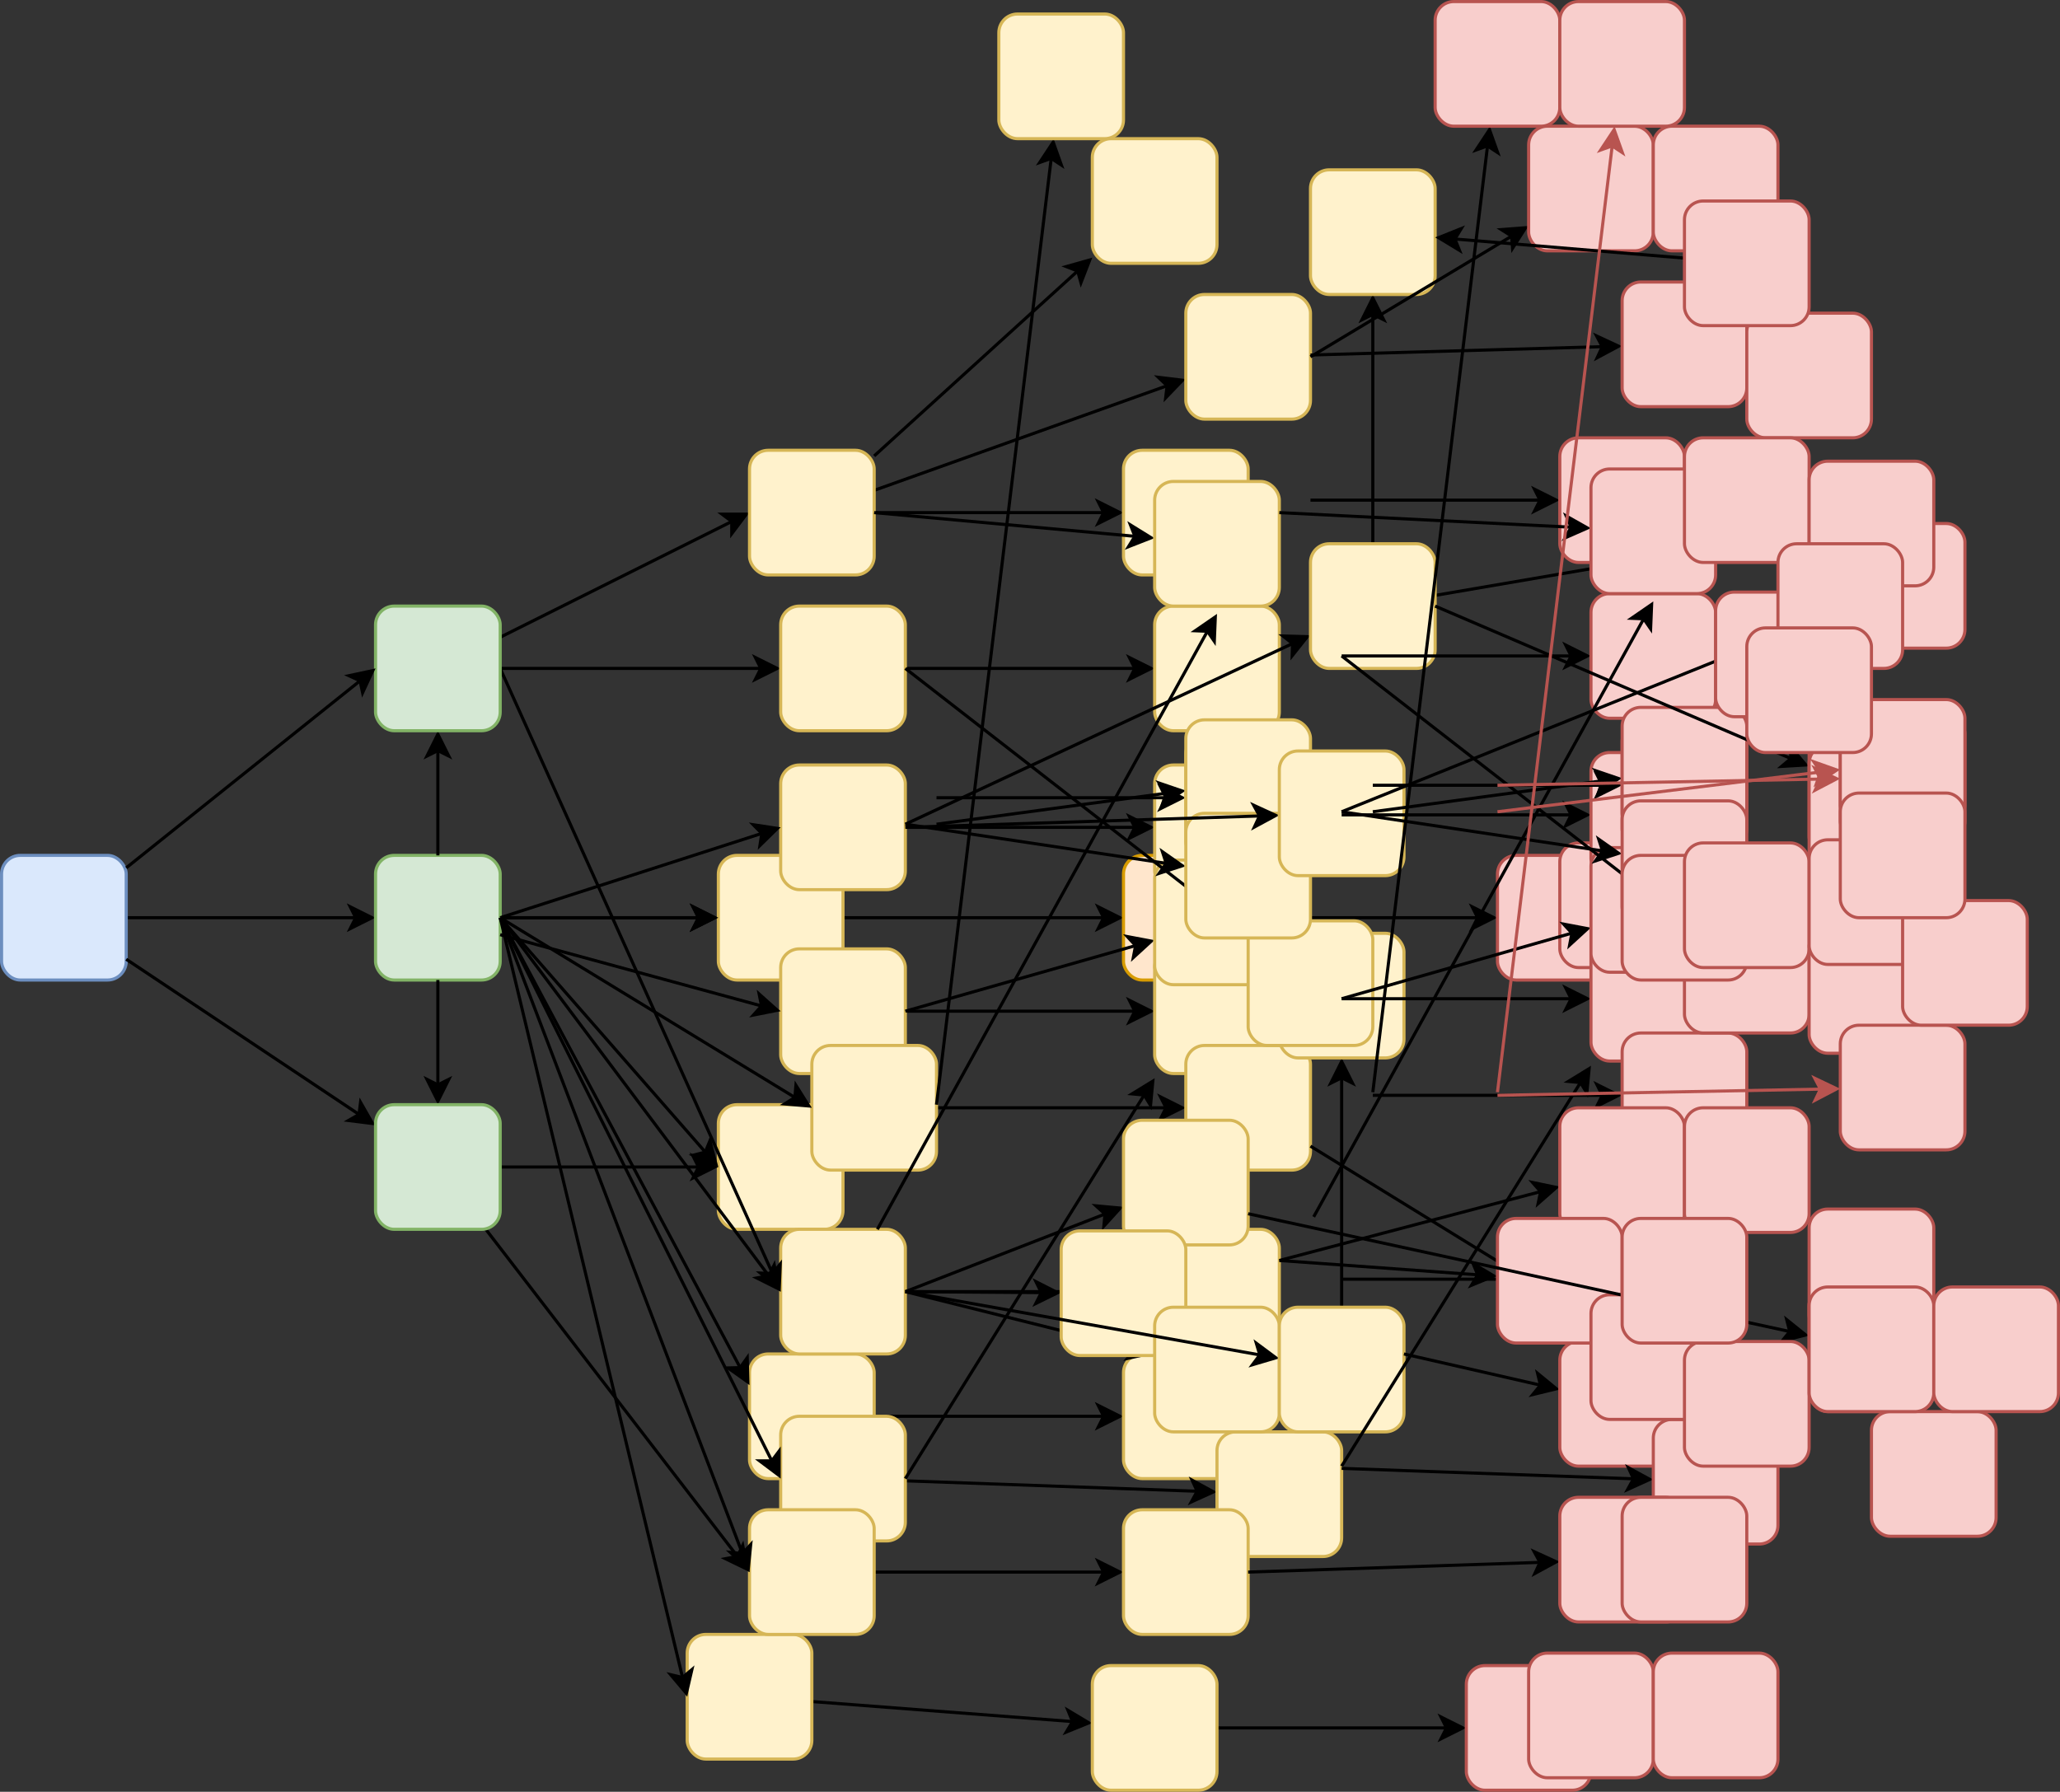 <?xml version="1.0" encoding="UTF-8"?>
<!DOCTYPE svg PUBLIC "-//W3C//DTD SVG 1.1//EN" "http://www.w3.org/Graphics/SVG/1.1/DTD/svg11.dtd">
<svg xmlns="http://www.w3.org/2000/svg" xmlns:xlink="http://www.w3.org/1999/xlink" version="1.1" width="661px" height="575px" viewBox="-0.5 -0.5 661 575" style="background-color: rgb(255, 255, 255);"><rect x="-0.5" y="-0.5" width="661" height="575" fill="#333333" stroke="none"/><defs/><g><path d="M 40 294 L 113.63 294" fill="none" stroke="#000000" stroke-miterlimit="10" pointer-events="none"/><path d="M 118.88 294 L 111.88 297.5 L 113.63 294 L 111.88 290.5 Z" fill="#000000" stroke="#000000" stroke-miterlimit="10" pointer-events="none"/><rect x="0" y="274" width="40" height="40" rx="6" ry="6" fill="#dae8fc" stroke="#6c8ebf" pointer-events="none"/><path d="M 160 294 L 223.63 294" fill="none" stroke="#000000" stroke-miterlimit="10" pointer-events="none"/><path d="M 228.88 294 L 221.88 297.5 L 223.63 294 L 221.88 290.5 Z" fill="#000000" stroke="#000000" stroke-miterlimit="10" pointer-events="none"/><rect x="120" y="274" width="40" height="40" rx="6" ry="6" fill="#d5e8d4" stroke="#82b366" pointer-events="none"/><path d="M 270 294 L 353.63 294" fill="none" stroke="#000000" stroke-miterlimit="10" pointer-events="none"/><path d="M 358.88 294 L 351.88 297.5 L 353.63 294 L 351.88 290.5 Z" fill="#000000" stroke="#000000" stroke-miterlimit="10" pointer-events="none"/><rect x="230" y="274" width="40" height="40" rx="6" ry="6" fill="#fff2cc" stroke="#d6b656" pointer-events="none"/><path d="M 400 294 L 473.63 294" fill="none" stroke="#000000" stroke-miterlimit="10" pointer-events="none"/><path d="M 478.88 294 L 471.88 297.5 L 473.63 294 L 471.88 290.5 Z" fill="#000000" stroke="#000000" stroke-miterlimit="10" pointer-events="none"/><rect x="360" y="274" width="40" height="40" rx="6" ry="6" fill="#ffe6cc" stroke="#d79b00" pointer-events="none"/><rect x="480" y="274" width="40" height="40" rx="6" ry="6" fill="#f8cecc" stroke="#b85450" pointer-events="none"/><path d="M 290 324 L 363.63 324" fill="none" stroke="#000000" stroke-miterlimit="10" pointer-events="none"/><path d="M 368.88 324 L 361.88 327.5 L 363.63 324 L 361.88 320.5 Z" fill="#000000" stroke="#000000" stroke-miterlimit="10" pointer-events="none"/><rect x="250" y="304" width="40" height="40" rx="6" ry="6" fill="#fff2cc" stroke="#d6b656" pointer-events="none"/><rect x="370" y="304" width="40" height="40" rx="6" ry="6" fill="#fff2cc" stroke="#d6b656" pointer-events="none"/><path d="M 290 265 L 363.63 265" fill="none" stroke="#000000" stroke-miterlimit="10" pointer-events="none"/><path d="M 368.88 265 L 361.88 268.5 L 363.63 265 L 361.88 261.5 Z" fill="#000000" stroke="#000000" stroke-miterlimit="10" pointer-events="none"/><rect x="250" y="245" width="40" height="40" rx="6" ry="6" fill="#fff2cc" stroke="#d6b656" pointer-events="none"/><rect x="370" y="245" width="40" height="40" rx="6" ry="6" fill="#fff2cc" stroke="#d6b656" pointer-events="none"/><path d="M 280 454 L 353.63 454" fill="none" stroke="#000000" stroke-miterlimit="10" pointer-events="none"/><path d="M 358.88 454 L 351.88 457.5 L 353.63 454 L 351.88 450.5 Z" fill="#000000" stroke="#000000" stroke-miterlimit="10" pointer-events="none"/><rect x="240" y="434" width="40" height="40" rx="6" ry="6" fill="#fff2cc" stroke="#d6b656" pointer-events="none"/><rect x="360" y="434" width="40" height="40" rx="6" ry="6" fill="#fff2cc" stroke="#d6b656" pointer-events="none"/><rect x="230" y="354" width="40" height="40" rx="6" ry="6" fill="#fff2cc" stroke="#d6b656" pointer-events="none"/><path d="M 290 414 L 363.63 414" fill="none" stroke="#000000" stroke-miterlimit="10" pointer-events="none"/><path d="M 368.88 414 L 361.88 417.5 L 363.63 414 L 361.88 410.5 Z" fill="#000000" stroke="#000000" stroke-miterlimit="10" pointer-events="none"/><rect x="250" y="394" width="40" height="40" rx="6" ry="6" fill="#fff2cc" stroke="#d6b656" pointer-events="none"/><rect x="370" y="394" width="40" height="40" rx="6" ry="6" fill="#fff2cc" stroke="#d6b656" pointer-events="none"/><path d="M 300 355 L 373.63 355" fill="none" stroke="#000000" stroke-miterlimit="10" pointer-events="none"/><path d="M 378.88 355 L 371.88 358.5 L 373.63 355 L 371.88 351.5 Z" fill="#000000" stroke="#000000" stroke-miterlimit="10" pointer-events="none"/><rect x="260" y="335" width="40" height="40" rx="6" ry="6" fill="#fff2cc" stroke="#d6b656" pointer-events="none"/><rect x="380" y="335" width="40" height="40" rx="6" ry="6" fill="#fff2cc" stroke="#d6b656" pointer-events="none"/><path d="M 160 294 L 254.56 351.68" fill="none" stroke="#000000" stroke-miterlimit="10" pointer-events="none"/><path d="M 259.05 354.42 L 251.25 353.76 L 254.56 351.68 L 254.89 347.78 Z" fill="#000000" stroke="#000000" stroke-miterlimit="10" pointer-events="none"/><path d="M 260 545.54 L 343.65 551.97" fill="none" stroke="#000000" stroke-miterlimit="10" pointer-events="none"/><path d="M 348.89 552.38 L 341.64 555.33 L 343.65 551.97 L 342.17 548.35 Z" fill="#000000" stroke="#000000" stroke-miterlimit="10" pointer-events="none"/><rect x="220" y="524" width="40" height="40" rx="6" ry="6" fill="#fff2cc" stroke="#d6b656" pointer-events="none"/><path d="M 390 554 L 463.63 554" fill="none" stroke="#000000" stroke-miterlimit="10" pointer-events="none"/><path d="M 468.88 554 L 461.88 557.5 L 463.63 554 L 461.88 550.5 Z" fill="#000000" stroke="#000000" stroke-miterlimit="10" pointer-events="none"/><rect x="350" y="534" width="40" height="40" rx="6" ry="6" fill="#fff2cc" stroke="#d6b656" pointer-events="none"/><rect x="470" y="534" width="40" height="40" rx="6" ry="6" fill="#f8cecc" stroke="#b85450" pointer-events="none"/><path d="M 290 474.71 L 383.64 478.06" fill="none" stroke="#000000" stroke-miterlimit="10" pointer-events="none"/><path d="M 388.88 478.25 L 381.76 481.49 L 383.64 478.06 L 382.01 474.5 Z" fill="#000000" stroke="#000000" stroke-miterlimit="10" pointer-events="none"/><rect x="250" y="454" width="40" height="40" rx="6" ry="6" fill="#fff2cc" stroke="#d6b656" pointer-events="none"/><rect x="390" y="459" width="40" height="40" rx="6" ry="6" fill="#fff2cc" stroke="#d6b656" pointer-events="none"/><path d="M 280 504 L 353.63 504" fill="none" stroke="#000000" stroke-miterlimit="10" pointer-events="none"/><path d="M 358.88 504 L 351.88 507.5 L 353.63 504 L 351.88 500.5 Z" fill="#000000" stroke="#000000" stroke-miterlimit="10" pointer-events="none"/><rect x="240" y="484" width="40" height="40" rx="6" ry="6" fill="#fff2cc" stroke="#d6b656" pointer-events="none"/><rect x="360" y="484" width="40" height="40" rx="6" ry="6" fill="#fff2cc" stroke="#d6b656" pointer-events="none"/><path d="M 160 374 L 223.63 374" fill="none" stroke="#000000" stroke-miterlimit="10" pointer-events="none"/><path d="M 228.88 374 L 221.88 377.5 L 223.63 374 L 221.88 370.5 Z" fill="#000000" stroke="#000000" stroke-miterlimit="10" pointer-events="none"/><path d="M 155.38 394 L 236.12 498.95" fill="none" stroke="#000000" stroke-miterlimit="10" pointer-events="none"/><path d="M 239.32 503.11 L 232.28 499.7 L 236.12 498.95 L 237.82 495.43 Z" fill="#000000" stroke="#000000" stroke-miterlimit="10" pointer-events="none"/><path d="M 160 214 L 243.63 214" fill="none" stroke="#000000" stroke-miterlimit="10" pointer-events="none"/><path d="M 248.88 214 L 241.88 217.5 L 243.63 214 L 241.88 210.5 Z" fill="#000000" stroke="#000000" stroke-miterlimit="10" pointer-events="none"/><path d="M 160 204 L 234.3 166.85" fill="none" stroke="#000000" stroke-miterlimit="10" pointer-events="none"/><path d="M 239 164.5 L 234.3 170.76 L 234.3 166.85 L 231.17 164.5 Z" fill="#000000" stroke="#000000" stroke-miterlimit="10" pointer-events="none"/><path d="M 160 294 L 223.63 294" fill="none" stroke="#000000" stroke-miterlimit="10" pointer-events="none"/><path d="M 228.88 294 L 221.88 297.5 L 223.63 294 L 221.88 290.5 Z" fill="#000000" stroke="#000000" stroke-miterlimit="10" pointer-events="none"/><path d="M 160 299.45 L 243.86 322.32" fill="none" stroke="#000000" stroke-miterlimit="10" pointer-events="none"/><path d="M 248.92 323.71 L 241.25 325.24 L 243.86 322.32 L 243.09 318.49 Z" fill="#000000" stroke="#000000" stroke-miterlimit="10" pointer-events="none"/><path d="M 140 274 L 140 240.37" fill="none" stroke="#000000" stroke-miterlimit="10" pointer-events="none"/><path d="M 140 235.12 L 143.5 242.12 L 140 240.37 L 136.5 242.12 Z" fill="#000000" stroke="#000000" stroke-miterlimit="10" pointer-events="none"/><path d="M 140 314 L 140 347.63" fill="none" stroke="#000000" stroke-miterlimit="10" pointer-events="none"/><path d="M 140 352.88 L 136.5 345.88 L 140 347.63 L 143.5 345.88 Z" fill="#000000" stroke="#000000" stroke-miterlimit="10" pointer-events="none"/><path d="M 160 294 L 243.94 266.95" fill="none" stroke="#000000" stroke-miterlimit="10" pointer-events="none"/><path d="M 248.94 265.34 L 243.35 270.82 L 243.94 266.95 L 241.2 264.16 Z" fill="#000000" stroke="#000000" stroke-miterlimit="10" pointer-events="none"/><path d="M 160 294 L 237 438.38" fill="none" stroke="#000000" stroke-miterlimit="10" pointer-events="none"/><path d="M 239.47 443.01 L 233.09 438.48 L 237 438.38 L 239.27 435.19 Z" fill="#000000" stroke="#000000" stroke-miterlimit="10" pointer-events="none"/><path d="M 160 294 L 225.81 369.21" fill="none" stroke="#000000" stroke-miterlimit="10" pointer-events="none"/><path d="M 229.26 373.16 L 222.02 370.2 L 225.81 369.21 L 227.29 365.59 Z" fill="#000000" stroke="#000000" stroke-miterlimit="10" pointer-events="none"/><path d="M 160 294 L 246.18 408.91" fill="none" stroke="#000000" stroke-miterlimit="10" pointer-events="none"/><path d="M 249.33 413.11 L 242.33 409.61 L 246.18 408.91 L 247.93 405.41 Z" fill="#000000" stroke="#000000" stroke-miterlimit="10" pointer-events="none"/><path d="M 160 294 L 247.15 468.3" fill="none" stroke="#000000" stroke-miterlimit="10" pointer-events="none"/><path d="M 249.5 473 L 243.24 468.3 L 247.15 468.3 L 249.5 465.17 Z" fill="#000000" stroke="#000000" stroke-miterlimit="10" pointer-events="none"/><path d="M 160 294 L 237.73 498.05" fill="none" stroke="#000000" stroke-miterlimit="10" pointer-events="none"/><path d="M 239.6 502.96 L 233.84 497.66 L 237.73 498.05 L 240.38 495.17 Z" fill="#000000" stroke="#000000" stroke-miterlimit="10" pointer-events="none"/><path d="M 160 294 L 218.51 537.81" fill="none" stroke="#000000" stroke-miterlimit="10" pointer-events="none"/><path d="M 219.74 542.91 L 214.7 536.92 L 218.51 537.81 L 221.51 535.29 Z" fill="#000000" stroke="#000000" stroke-miterlimit="10" pointer-events="none"/><path d="M 160 214 L 247.39 408.19" fill="none" stroke="#000000" stroke-miterlimit="10" pointer-events="none"/><path d="M 249.54 412.98 L 243.48 408.03 L 247.39 408.19 L 249.86 405.16 Z" fill="#000000" stroke="#000000" stroke-miterlimit="10" pointer-events="none"/><path d="M 280 164 L 353.63 164" fill="none" stroke="#000000" stroke-miterlimit="10" pointer-events="none"/><path d="M 358.88 164 L 351.88 167.5 L 353.63 164 L 351.88 160.5 Z" fill="#000000" stroke="#000000" stroke-miterlimit="10" pointer-events="none"/><path d="M 280 156.86 L 374 123.28" fill="none" stroke="#000000" stroke-miterlimit="10" pointer-events="none"/><path d="M 378.95 121.52 L 373.53 127.17 L 374 123.28 L 371.18 120.58 Z" fill="#000000" stroke="#000000" stroke-miterlimit="10" pointer-events="none"/><path d="M 280 145.82 L 345.29 86.47" fill="none" stroke="#000000" stroke-miterlimit="10" pointer-events="none"/><path d="M 349.17 82.93 L 346.35 90.23 L 345.29 86.47 L 341.64 85.05 Z" fill="#000000" stroke="#000000" stroke-miterlimit="10" pointer-events="none"/><rect x="240" y="144" width="40" height="40" rx="6" ry="6" fill="#fff2cc" stroke="#d6b656" pointer-events="none"/><rect x="350" y="44" width="40" height="40" rx="6" ry="6" fill="#fff2cc" stroke="#d6b656" pointer-events="none"/><rect x="380" y="94" width="40" height="40" rx="6" ry="6" fill="#fff2cc" stroke="#d6b656" pointer-events="none"/><rect x="360" y="144" width="40" height="40" rx="6" ry="6" fill="#fff2cc" stroke="#d6b656" pointer-events="none"/><path d="M 290 214 L 363.63 214" fill="none" stroke="#000000" stroke-miterlimit="10" pointer-events="none"/><path d="M 368.88 214 L 361.88 217.5 L 363.63 214 L 361.88 210.5 Z" fill="#000000" stroke="#000000" stroke-miterlimit="10" pointer-events="none"/><rect x="250" y="194" width="40" height="40" rx="6" ry="6" fill="#fff2cc" stroke="#d6b656" pointer-events="none"/><rect x="370" y="194" width="40" height="40" rx="6" ry="6" fill="#fff2cc" stroke="#d6b656" pointer-events="none"/><rect x="120" y="194" width="40" height="40" rx="6" ry="6" fill="#d5e8d4" stroke="#82b366" pointer-events="none"/><path d="M 40 278 L 115.03 217.98" fill="none" stroke="#000000" stroke-miterlimit="10" pointer-events="none"/><path d="M 119.13 214.7 L 115.85 221.8 L 115.03 217.98 L 111.47 216.34 Z" fill="#000000" stroke="#000000" stroke-miterlimit="10" pointer-events="none"/><path d="M 40 307.33 L 114.7 357.13" fill="none" stroke="#000000" stroke-miterlimit="10" pointer-events="none"/><path d="M 119.07 360.05 L 111.3 359.08 L 114.7 357.13 L 115.19 353.25 Z" fill="#000000" stroke="#000000" stroke-miterlimit="10" pointer-events="none"/><rect x="120" y="354" width="40" height="40" rx="6" ry="6" fill="#d5e8d4" stroke="#82b366" pointer-events="none"/><path d="M 300 354 L 336.81 50.32" fill="none" stroke="#000000" stroke-miterlimit="10" pointer-events="none"/><path d="M 337.44 45.11 L 340.07 52.48 L 336.81 50.32 L 333.12 51.64 Z" fill="#000000" stroke="#000000" stroke-miterlimit="10" pointer-events="none"/><rect x="320" y="4" width="40" height="40" rx="6" ry="6" fill="#fff2cc" stroke="#d6b656" pointer-events="none"/><path d="M 280 164 L 363.66 171.61" fill="none" stroke="#000000" stroke-miterlimit="10" pointer-events="none"/><path d="M 368.89 172.08 L 361.6 174.93 L 363.66 171.61 L 362.23 167.96 Z" fill="#000000" stroke="#000000" stroke-miterlimit="10" pointer-events="none"/><rect x="370" y="154" width="40" height="40" rx="6" ry="6" fill="#fff2cc" stroke="#d6b656" pointer-events="none"/><path d="M 290 414 L 363.82 432.46" fill="none" stroke="#000000" stroke-miterlimit="10" pointer-events="none"/><path d="M 368.92 433.73 L 361.28 435.43 L 363.82 432.46 L 362.97 428.64 Z" fill="#000000" stroke="#000000" stroke-miterlimit="10" pointer-events="none"/><path d="M 290 414 L 333.63 414.31" fill="none" stroke="#000000" stroke-miterlimit="10" pointer-events="none"/><path d="M 338.88 414.35 L 331.86 417.8 L 333.63 414.31 L 331.91 410.8 Z" fill="#000000" stroke="#000000" stroke-miterlimit="10" pointer-events="none"/><path d="M 290 414 L 354.06 389.09" fill="none" stroke="#000000" stroke-miterlimit="10" pointer-events="none"/><path d="M 358.96 387.18 L 353.7 392.98 L 354.06 389.09 L 351.17 386.46 Z" fill="#000000" stroke="#000000" stroke-miterlimit="10" pointer-events="none"/><rect x="360" y="359" width="40" height="40" rx="6" ry="6" fill="#fff2cc" stroke="#d6b656" pointer-events="none"/><rect x="340" y="394.5" width="40" height="40" rx="6" ry="6" fill="#fff2cc" stroke="#d6b656" pointer-events="none"/><rect x="370" y="419" width="40" height="40" rx="6" ry="6" fill="#fff2cc" stroke="#d6b656" pointer-events="none"/><path d="M 290 414 L 403.73 434.31" fill="none" stroke="#000000" stroke-miterlimit="10" pointer-events="none"/><path d="M 408.9 435.23 L 401.39 437.45 L 403.73 434.31 L 402.62 430.56 Z" fill="#000000" stroke="#000000" stroke-miterlimit="10" pointer-events="none"/><path d="M 430 419 L 430 345.37" fill="none" stroke="#000000" stroke-miterlimit="10" pointer-events="none"/><path d="M 430 340.12 L 433.5 347.12 L 430 345.37 L 426.5 347.12 Z" fill="#000000" stroke="#000000" stroke-miterlimit="10" pointer-events="none"/><rect x="410" y="419" width="40" height="40" rx="6" ry="6" fill="#fff2cc" stroke="#d6b656" pointer-events="none"/><rect x="410" y="299" width="40" height="40" rx="6" ry="6" fill="#fff2cc" stroke="#d6b656" pointer-events="none"/><path d="M 290 324 L 363.88 302.95" fill="none" stroke="#000000" stroke-miterlimit="10" pointer-events="none"/><path d="M 368.92 301.51 L 363.15 306.79 L 363.88 302.95 L 361.23 300.06 Z" fill="#000000" stroke="#000000" stroke-miterlimit="10" pointer-events="none"/><rect x="370" y="275.5" width="40" height="40" rx="6" ry="6" fill="#fff2cc" stroke="#d6b656" pointer-events="none"/><path d="M 300 255.5 L 373.63 255.5" fill="none" stroke="#000000" stroke-miterlimit="10" pointer-events="none"/><path d="M 378.88 255.5 L 371.88 259 L 373.63 255.5 L 371.88 252 Z" fill="#000000" stroke="#000000" stroke-miterlimit="10" pointer-events="none"/><rect x="380" y="235.5" width="40" height="40" rx="6" ry="6" fill="#fff2cc" stroke="#d6b656" pointer-events="none"/><path d="M 281.03 394 L 386.92 202.08" fill="none" stroke="#000000" stroke-miterlimit="10" pointer-events="none"/><path d="M 389.46 197.48 L 389.14 205.3 L 386.92 202.08 L 383.01 201.92 Z" fill="#000000" stroke="#000000" stroke-miterlimit="10" pointer-events="none"/><path d="M 290 214 L 394.97 295.55" fill="none" stroke="#000000" stroke-miterlimit="10" pointer-events="none"/><path d="M 399.12 298.78 L 391.44 297.24 L 394.97 295.55 L 395.74 291.72 Z" fill="#000000" stroke="#000000" stroke-miterlimit="10" pointer-events="none"/><rect x="400" y="295" width="40" height="40" rx="6" ry="6" fill="#fff2cc" stroke="#d6b656" pointer-events="none"/><path d="M 290 474 L 366.63 350.91" fill="none" stroke="#000000" stroke-miterlimit="10" pointer-events="none"/><path d="M 369.41 346.45 L 368.68 354.24 L 366.63 350.91 L 362.74 350.54 Z" fill="#000000" stroke="#000000" stroke-miterlimit="10" pointer-events="none"/><path d="M 290 264 L 373.7 276.56" fill="none" stroke="#000000" stroke-miterlimit="10" pointer-events="none"/><path d="M 378.89 277.33 L 371.45 279.76 L 373.7 276.56 L 372.49 272.83 Z" fill="#000000" stroke="#000000" stroke-miterlimit="10" pointer-events="none"/><path d="M 300 264 L 373.69 254.05" fill="none" stroke="#000000" stroke-miterlimit="10" pointer-events="none"/><path d="M 378.89 253.35 L 372.42 257.75 L 373.69 254.05 L 371.49 250.82 Z" fill="#000000" stroke="#000000" stroke-miterlimit="10" pointer-events="none"/><path d="M 290 264 L 414.23 206.03" fill="none" stroke="#000000" stroke-miterlimit="10" pointer-events="none"/><path d="M 418.99 203.81 L 414.12 209.94 L 414.23 206.03 L 411.16 203.59 Z" fill="#000000" stroke="#000000" stroke-miterlimit="10" pointer-events="none"/><path d="M 440 174 L 440 100.37" fill="none" stroke="#000000" stroke-miterlimit="10" pointer-events="none"/><path d="M 440 95.12 L 443.5 102.12 L 440 100.37 L 436.5 102.12 Z" fill="#000000" stroke="#000000" stroke-miterlimit="10" pointer-events="none"/><path d="M 460 190.57 L 573.72 171.08" fill="none" stroke="#000000" stroke-miterlimit="10" pointer-events="none"/><path d="M 578.9 170.19 L 572.59 174.82 L 573.72 171.08 L 571.41 167.92 Z" fill="#000000" stroke="#000000" stroke-miterlimit="10" pointer-events="none"/><rect x="420" y="174" width="40" height="40" rx="6" ry="6" fill="#fff2cc" stroke="#d6b656" pointer-events="none"/><rect x="420" y="54" width="40" height="40" rx="6" ry="6" fill="#fff2cc" stroke="#d6b656" pointer-events="none"/><rect x="380" y="230.5" width="40" height="40" rx="6" ry="6" fill="#fff2cc" stroke="#d6b656" pointer-events="none"/><rect x="380" y="260.5" width="40" height="40" rx="6" ry="6" fill="#fff2cc" stroke="#d6b656" pointer-events="none"/><path d="M 290 265 L 403.64 261.35" fill="none" stroke="#000000" stroke-miterlimit="10" pointer-events="none"/><path d="M 408.88 261.18 L 402 264.9 L 403.64 261.35 L 401.77 257.91 Z" fill="#000000" stroke="#000000" stroke-miterlimit="10" pointer-events="none"/><rect x="410" y="240.5" width="40" height="40" rx="6" ry="6" fill="#fff2cc" stroke="#d6b656" pointer-events="none"/><rect x="500" y="270" width="40" height="40" rx="6" ry="6" fill="#f8cecc" stroke="#b85450" pointer-events="none"/><path d="M 430 320 L 503.63 320" fill="none" stroke="#000000" stroke-miterlimit="10" pointer-events="none"/><path d="M 508.88 320 L 501.88 323.5 L 503.63 320 L 501.88 316.5 Z" fill="#000000" stroke="#000000" stroke-miterlimit="10" pointer-events="none"/><rect x="510" y="300" width="40" height="40" rx="6" ry="6" fill="#f8cecc" stroke="#b85450" pointer-events="none"/><path d="M 430 261 L 503.63 261" fill="none" stroke="#000000" stroke-miterlimit="10" pointer-events="none"/><path d="M 508.88 261 L 501.88 264.5 L 503.63 261 L 501.88 257.5 Z" fill="#000000" stroke="#000000" stroke-miterlimit="10" pointer-events="none"/><rect x="510" y="241" width="40" height="40" rx="6" ry="6" fill="#f8cecc" stroke="#b85450" pointer-events="none"/><path d="M 450 434 L 493.79 444.01" fill="none" stroke="#000000" stroke-miterlimit="10" pointer-events="none"/><path d="M 498.91 445.18 L 491.31 447.03 L 493.79 444.01 L 492.87 440.21 Z" fill="#000000" stroke="#000000" stroke-miterlimit="10" pointer-events="none"/><rect x="500" y="430" width="40" height="40" rx="6" ry="6" fill="#f8cecc" stroke="#b85450" pointer-events="none"/><path d="M 430 410 L 503.63 410" fill="none" stroke="#000000" stroke-miterlimit="10" pointer-events="none"/><path d="M 508.88 410 L 501.88 413.5 L 503.63 410 L 501.88 406.5 Z" fill="#000000" stroke="#000000" stroke-miterlimit="10" pointer-events="none"/><rect x="510" y="390" width="40" height="40" rx="6" ry="6" fill="#f8cecc" stroke="#b85450" pointer-events="none"/><path d="M 440 351 L 513.63 351" fill="none" stroke="#000000" stroke-miterlimit="10" pointer-events="none"/><path d="M 518.88 351 L 511.88 354.5 L 513.63 351 L 511.88 347.5 Z" fill="#000000" stroke="#000000" stroke-miterlimit="10" pointer-events="none"/><rect x="520" y="331" width="40" height="40" rx="6" ry="6" fill="#f8cecc" stroke="#b85450" pointer-events="none"/><rect x="490" y="530" width="40" height="40" rx="6" ry="6" fill="#f8cecc" stroke="#b85450" pointer-events="none"/><path d="M 430 470.71 L 523.64 474.06" fill="none" stroke="#000000" stroke-miterlimit="10" pointer-events="none"/><path d="M 528.88 474.25 L 521.76 477.49 L 523.64 474.06 L 522.01 470.5 Z" fill="#000000" stroke="#000000" stroke-miterlimit="10" pointer-events="none"/><rect x="530" y="455" width="40" height="40" rx="6" ry="6" fill="#f8cecc" stroke="#b85450" pointer-events="none"/><path d="M 400 504 L 493.64 500.88" fill="none" stroke="#000000" stroke-miterlimit="10" pointer-events="none"/><path d="M 498.88 500.7 L 492 504.44 L 493.64 500.88 L 491.77 497.44 Z" fill="#000000" stroke="#000000" stroke-miterlimit="10" pointer-events="none"/><rect x="500" y="480" width="40" height="40" rx="6" ry="6" fill="#f8cecc" stroke="#b85450" pointer-events="none"/><path d="M 420 160 L 493.63 160" fill="none" stroke="#000000" stroke-miterlimit="10" pointer-events="none"/><path d="M 498.88 160 L 491.88 163.5 L 493.63 160 L 491.88 156.5 Z" fill="#000000" stroke="#000000" stroke-miterlimit="10" pointer-events="none"/><path d="M 420 113.43 L 513.63 110.75" fill="none" stroke="#000000" stroke-miterlimit="10" pointer-events="none"/><path d="M 518.88 110.6 L 511.99 114.3 L 513.63 110.75 L 511.79 107.3 Z" fill="#000000" stroke="#000000" stroke-miterlimit="10" pointer-events="none"/><path d="M 420 114 L 484.54 75.28" fill="none" stroke="#000000" stroke-miterlimit="10" pointer-events="none"/><path d="M 489.04 72.58 L 484.84 79.18 L 484.54 75.28 L 481.24 73.18 Z" fill="#000000" stroke="#000000" stroke-miterlimit="10" pointer-events="none"/><rect x="490" y="40" width="40" height="40" rx="6" ry="6" fill="#f8cecc" stroke="#b85450" pointer-events="none"/><path d="M 560 115 L 560 115" fill="none" stroke="#000000" stroke-miterlimit="10" pointer-events="none"/><path d="M 560 115 L 560 115 L 560 115 L 560 115 Z" fill="#000000" stroke="#000000" stroke-miterlimit="10" pointer-events="none"/><rect x="520" y="90" width="40" height="40" rx="6" ry="6" fill="#f8cecc" stroke="#b85450" pointer-events="none"/><path d="M 580 100 L 580 117.63" fill="none" stroke="#000000" stroke-miterlimit="10" pointer-events="none"/><path d="M 580 122.88 L 576.5 115.88 L 580 117.63 L 583.5 115.88 Z" fill="#000000" stroke="#000000" stroke-miterlimit="10" pointer-events="none"/><rect x="560" y="100" width="40" height="40" rx="6" ry="6" fill="#f8cecc" stroke="#b85450" pointer-events="none"/><rect x="500" y="140" width="40" height="40" rx="6" ry="6" fill="#f8cecc" stroke="#b85450" pointer-events="none"/><path d="M 430 210 L 503.63 210" fill="none" stroke="#000000" stroke-miterlimit="10" pointer-events="none"/><path d="M 508.88 210 L 501.88 213.5 L 503.63 210 L 501.88 206.5 Z" fill="#000000" stroke="#000000" stroke-miterlimit="10" pointer-events="none"/><rect x="510" y="190" width="40" height="40" rx="6" ry="6" fill="#f8cecc" stroke="#b85450" pointer-events="none"/><path d="M 440 350 L 476.81 46.32" fill="none" stroke="#000000" stroke-miterlimit="10" pointer-events="none"/><path d="M 477.44 41.11 L 480.07 48.48 L 476.81 46.32 L 473.12 47.64 Z" fill="#000000" stroke="#000000" stroke-miterlimit="10" pointer-events="none"/><rect x="460" y="0" width="40" height="40" rx="6" ry="6" fill="#f8cecc" stroke="#b85450" pointer-events="none"/><path d="M 410 164 L 503.64 168.68" fill="none" stroke="#000000" stroke-miterlimit="10" pointer-events="none"/><path d="M 508.88 168.94 L 501.72 172.09 L 503.64 168.68 L 502.07 165.1 Z" fill="#000000" stroke="#000000" stroke-miterlimit="10" pointer-events="none"/><rect x="510" y="150" width="40" height="40" rx="6" ry="6" fill="#f8cecc" stroke="#b85450" pointer-events="none"/><path d="M 420 367.31 L 504.58 419.35" fill="none" stroke="#000000" stroke-miterlimit="10" pointer-events="none"/><path d="M 509.05 422.11 L 501.25 421.42 L 504.58 419.35 L 504.92 415.46 Z" fill="#000000" stroke="#000000" stroke-miterlimit="10" pointer-events="none"/><path d="M 410 404 L 473.65 408.6" fill="none" stroke="#000000" stroke-miterlimit="10" pointer-events="none"/><path d="M 478.88 408.98 L 471.65 411.96 L 473.65 408.6 L 472.16 404.98 Z" fill="#000000" stroke="#000000" stroke-miterlimit="10" pointer-events="none"/><path d="M 410 404 L 493.84 381.9" fill="none" stroke="#000000" stroke-miterlimit="10" pointer-events="none"/><path d="M 498.92 380.56 L 493.04 385.73 L 493.84 381.9 L 491.26 378.96 Z" fill="#000000" stroke="#000000" stroke-miterlimit="10" pointer-events="none"/><rect x="500" y="355" width="40" height="40" rx="6" ry="6" fill="#f8cecc" stroke="#b85450" pointer-events="none"/><rect x="480" y="390.5" width="40" height="40" rx="6" ry="6" fill="#f8cecc" stroke="#b85450" pointer-events="none"/><rect x="510" y="415" width="40" height="40" rx="6" ry="6" fill="#f8cecc" stroke="#b85450" pointer-events="none"/><path d="M 400 389 L 573.78 426.8" fill="none" stroke="#000000" stroke-miterlimit="10" pointer-events="none"/><path d="M 578.91 427.91 L 571.32 429.84 L 573.78 426.8 L 572.81 423 Z" fill="#000000" stroke="#000000" stroke-miterlimit="10" pointer-events="none"/><rect x="580" y="412.5" width="40" height="40" rx="6" ry="6" fill="#f8cecc" stroke="#b85450" pointer-events="none"/><path d="M 430 320 L 503.88 298.95" fill="none" stroke="#000000" stroke-miterlimit="10" pointer-events="none"/><path d="M 508.92 297.51 L 503.15 302.79 L 503.88 298.95 L 501.23 296.06 Z" fill="#000000" stroke="#000000" stroke-miterlimit="10" pointer-events="none"/><rect x="510" y="271.5" width="40" height="40" rx="6" ry="6" fill="#f8cecc" stroke="#b85450" pointer-events="none"/><path d="M 440 251.5 L 513.63 251.5" fill="none" stroke="#000000" stroke-miterlimit="10" pointer-events="none"/><path d="M 518.88 251.5 L 511.88 255 L 513.63 251.5 L 511.88 248 Z" fill="#000000" stroke="#000000" stroke-miterlimit="10" pointer-events="none"/><rect x="520" y="231.5" width="40" height="40" rx="6" ry="6" fill="#f8cecc" stroke="#b85450" pointer-events="none"/><path d="M 421.03 390 L 526.92 198.08" fill="none" stroke="#000000" stroke-miterlimit="10" pointer-events="none"/><path d="M 529.46 193.48 L 529.14 201.3 L 526.92 198.08 L 523.01 197.92 Z" fill="#000000" stroke="#000000" stroke-miterlimit="10" pointer-events="none"/><path d="M 430 210 L 534.97 291.55" fill="none" stroke="#000000" stroke-miterlimit="10" pointer-events="none"/><path d="M 539.12 294.78 L 531.44 293.24 L 534.97 291.55 L 535.74 287.72 Z" fill="#000000" stroke="#000000" stroke-miterlimit="10" pointer-events="none"/><rect x="540" y="291" width="40" height="40" rx="6" ry="6" fill="#f8cecc" stroke="#b85450" pointer-events="none"/><path d="M 430 470 L 506.63 346.91" fill="none" stroke="#000000" stroke-miterlimit="10" pointer-events="none"/><path d="M 509.41 342.45 L 508.68 350.24 L 506.63 346.91 L 502.74 346.54 Z" fill="#000000" stroke="#000000" stroke-miterlimit="10" pointer-events="none"/><path d="M 430 260 L 513.7 272.56" fill="none" stroke="#000000" stroke-miterlimit="10" pointer-events="none"/><path d="M 518.89 273.33 L 511.45 275.76 L 513.7 272.56 L 512.49 268.83 Z" fill="#000000" stroke="#000000" stroke-miterlimit="10" pointer-events="none"/><path d="M 440 260 L 513.69 250.05" fill="none" stroke="#000000" stroke-miterlimit="10" pointer-events="none"/><path d="M 518.89 249.35 L 512.42 253.75 L 513.69 250.05 L 511.49 246.82 Z" fill="#000000" stroke="#000000" stroke-miterlimit="10" pointer-events="none"/><path d="M 430 260 L 584.09 197.93" fill="none" stroke="#000000" stroke-miterlimit="10" pointer-events="none"/><path d="M 588.96 195.97 L 583.78 201.84 L 584.09 197.93 L 581.16 195.34 Z" fill="#000000" stroke="#000000" stroke-miterlimit="10" pointer-events="none"/><rect x="590" y="167.5" width="40" height="40" rx="6" ry="6" fill="#f8cecc" stroke="#b85450" pointer-events="none"/><rect x="520" y="226.5" width="40" height="40" rx="6" ry="6" fill="#f8cecc" stroke="#b85450" pointer-events="none"/><rect x="520" y="256.5" width="40" height="40" rx="6" ry="6" fill="#f8cecc" stroke="#b85450" pointer-events="none"/><path d="M 460 194 L 574.15 242.92" fill="none" stroke="#000000" stroke-miterlimit="10" pointer-events="none"/><path d="M 578.97 244.99 L 571.16 245.45 L 574.15 242.92 L 573.92 239.01 Z" fill="#000000" stroke="#000000" stroke-miterlimit="10" pointer-events="none"/><rect x="580" y="234" width="40" height="40" rx="6" ry="6" fill="#f8cecc" stroke="#b85450" pointer-events="none"/><rect x="520" y="274" width="40" height="40" rx="6" ry="6" fill="#f8cecc" stroke="#b85450" pointer-events="none"/><rect x="540" y="270" width="40" height="40" rx="6" ry="6" fill="#f8cecc" stroke="#b85450" pointer-events="none"/><rect x="580" y="297.5" width="40" height="40" rx="6" ry="6" fill="#f8cecc" stroke="#b85450" pointer-events="none"/><rect x="580" y="238.5" width="40" height="40" rx="6" ry="6" fill="#f8cecc" stroke="#b85450" pointer-events="none"/><rect x="540" y="430" width="40" height="40" rx="6" ry="6" fill="#f8cecc" stroke="#b85450" pointer-events="none"/><rect x="580" y="387.5" width="40" height="40" rx="6" ry="6" fill="#f8cecc" stroke="#b85450" pointer-events="none"/><path d="M 480 351 L 583.63 349.01" fill="none" stroke="#b85450" stroke-miterlimit="10" pointer-events="none"/><path d="M 588.88 348.91 L 581.95 352.54 L 583.63 349.01 L 581.82 345.54 Z" fill="#b85450" stroke="#b85450" stroke-miterlimit="10" pointer-events="none"/><rect x="590" y="328.5" width="40" height="40" rx="6" ry="6" fill="#f8cecc" stroke="#b85450" pointer-events="none"/><rect x="530" y="530" width="40" height="40" rx="6" ry="6" fill="#f8cecc" stroke="#b85450" pointer-events="none"/><rect x="600" y="452.5" width="40" height="40" rx="6" ry="6" fill="#f8cecc" stroke="#b85450" pointer-events="none"/><rect x="520" y="480" width="40" height="40" rx="6" ry="6" fill="#f8cecc" stroke="#b85450" pointer-events="none"/><rect x="530" y="40" width="40" height="40" rx="6" ry="6" fill="#f8cecc" stroke="#b85450" pointer-events="none"/><path d="M 540 82.33 L 466.35 76.2" fill="none" stroke="#000000" stroke-miterlimit="10" pointer-events="none"/><path d="M 461.11 75.76 L 468.38 72.85 L 466.35 76.2 L 467.8 79.83 Z" fill="#000000" stroke="#000000" stroke-miterlimit="10" pointer-events="none"/><rect x="540" y="64" width="40" height="40" rx="6" ry="6" fill="#f8cecc" stroke="#b85450" pointer-events="none"/><rect x="540" y="140" width="40" height="40" rx="6" ry="6" fill="#f8cecc" stroke="#b85450" pointer-events="none"/><rect x="550" y="189.5" width="40" height="40" rx="6" ry="6" fill="#f8cecc" stroke="#b85450" pointer-events="none"/><path d="M 480 350 L 516.81 46.32" fill="none" stroke="#b85450" stroke-miterlimit="10" pointer-events="none"/><path d="M 517.44 41.11 L 520.07 48.48 L 516.81 46.32 L 513.12 47.64 Z" fill="#b85450" stroke="#b85450" stroke-miterlimit="10" pointer-events="none"/><rect x="500" y="0" width="40" height="40" rx="6" ry="6" fill="#f8cecc" stroke="#b85450" pointer-events="none"/><rect x="580" y="147.5" width="40" height="40" rx="6" ry="6" fill="#f8cecc" stroke="#b85450" pointer-events="none"/><rect x="540" y="355" width="40" height="40" rx="6" ry="6" fill="#f8cecc" stroke="#b85450" pointer-events="none"/><rect x="520" y="390.5" width="40" height="40" rx="6" ry="6" fill="#f8cecc" stroke="#b85450" pointer-events="none"/><rect x="580" y="412.5" width="40" height="40" rx="6" ry="6" fill="#f8cecc" stroke="#b85450" pointer-events="none"/><rect x="620" y="412.5" width="40" height="40" rx="6" ry="6" fill="#f8cecc" stroke="#b85450" pointer-events="none"/><rect x="580" y="269" width="40" height="40" rx="6" ry="6" fill="#f8cecc" stroke="#b85450" pointer-events="none"/><path d="M 480 251.5 L 583.63 249.51" fill="none" stroke="#b85450" stroke-miterlimit="10" pointer-events="none"/><path d="M 588.88 249.41 L 581.95 253.04 L 583.63 249.51 L 581.82 246.04 Z" fill="#b85450" stroke="#b85450" stroke-miterlimit="10" pointer-events="none"/><rect x="590" y="229" width="40" height="40" rx="6" ry="6" fill="#f8cecc" stroke="#b85450" pointer-events="none"/><rect x="610" y="288.5" width="40" height="40" rx="6" ry="6" fill="#f8cecc" stroke="#b85450" pointer-events="none"/><path d="M 480 260 L 583.68 247.24" fill="none" stroke="#b85450" stroke-miterlimit="10" pointer-events="none"/><path d="M 588.89 246.6 L 582.37 250.93 L 583.68 247.24 L 581.52 243.98 Z" fill="#b85450" stroke="#b85450" stroke-miterlimit="10" pointer-events="none"/><rect x="570" y="174" width="40" height="40" rx="6" ry="6" fill="#f8cecc" stroke="#b85450" pointer-events="none"/><rect x="590" y="224" width="40" height="40" rx="6" ry="6" fill="#f8cecc" stroke="#b85450" pointer-events="none"/><rect x="590" y="254" width="40" height="40" rx="6" ry="6" fill="#f8cecc" stroke="#b85450" pointer-events="none"/><rect x="560" y="201" width="40" height="40" rx="6" ry="6" fill="#f8cecc" stroke="#b85450" pointer-events="none"/></g></svg>